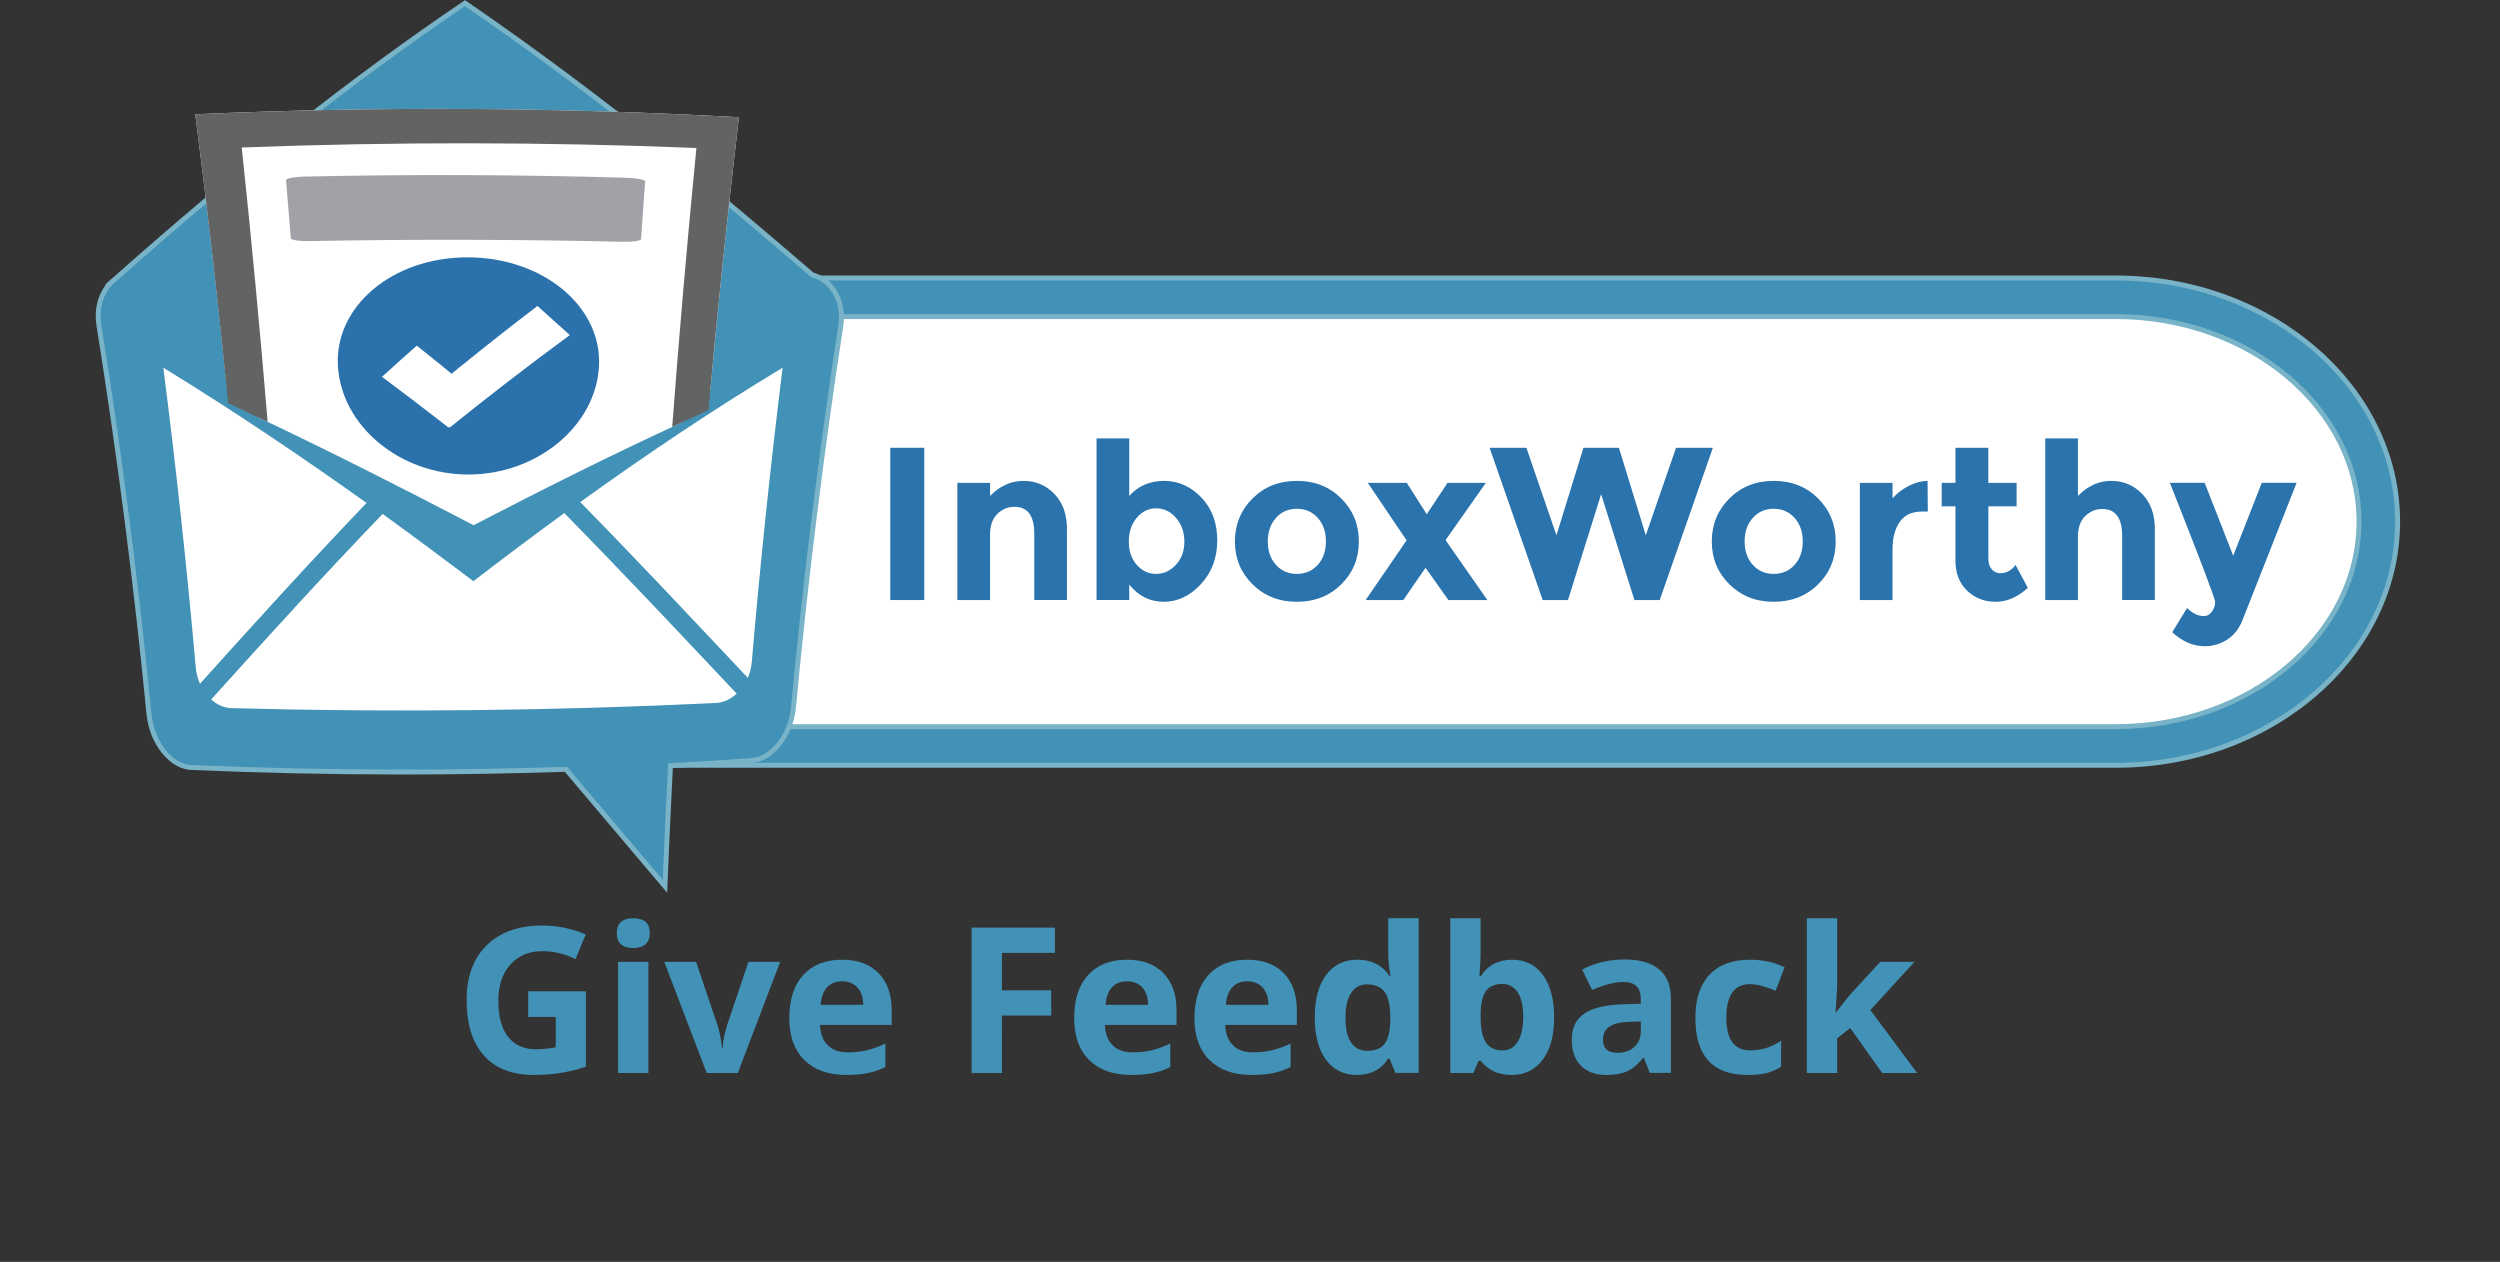 <?xml version="1.0" encoding="utf-8"?>
<!-- Generator: Adobe Illustrator 16.0.0, SVG Export Plug-In . SVG Version: 6.00 Build 0)  -->
<!DOCTYPE svg PUBLIC "-//W3C//DTD SVG 1.1//EN" "http://www.w3.org/Graphics/SVG/1.1/DTD/svg11.dtd">
<svg version="1.1" id="Layer_1" xmlns="http://www.w3.org/2000/svg" xmlns:xlink="http://www.w3.org/1999/xlink" x="0px" y="0px"
	 width="252.936px" height="127.667px" viewBox="0 0 252.936 127.667" enable-background="new 0 0 252.936 127.667"
	 xml:space="preserve">
<rect x="0" y="0" width="252.936" height="127.667" fill="#333333" stroke="none"/>
<g>
	<path fill="#FFFFFF" d="M240.62,52.776c0,12.533-11.895,22.695-26.557,22.695H47.402c-14.664,0-26.554-10.162-26.554-22.695l0,0
		c0-12.536,11.89-22.698,26.554-22.698h166.666C228.73,30.078,240.62,40.24,240.62,52.776L240.62,52.776z"/>
	<g>
		<path fill="#4192B6" d="M214.068,77.427H47.402c-15.718,0-28.508-11.059-28.508-24.648c0-13.595,12.791-24.651,28.508-24.651
			h166.666c15.727,0,28.51,11.057,28.51,24.651C242.573,66.369,229.79,77.427,214.068,77.427z M47.402,32.03
			c-13.562,0-24.601,9.307-24.601,20.746s11.036,20.742,24.601,20.742h166.666c13.566,0,24.604-9.303,24.604-20.742
			S227.636,32.03,214.068,32.03H47.402z"/>
		<path fill="#79B3C7" d="M214.068,77.677H47.402c-15.857,0-28.758-11.169-28.758-24.898c0-13.73,12.901-24.901,28.758-24.901
			h166.666c15.858,0,28.76,11.17,28.76,24.901C242.823,66.508,229.922,77.677,214.068,77.677z M47.402,28.378
			c-15.582,0-28.258,10.946-28.258,24.401c0,13.453,12.676,24.398,28.258,24.398h166.666c15.578,0,28.256-10.945,28.26-24.398
			c0-13.455-12.678-24.401-28.26-24.401H47.402z M214.068,73.768H47.402c-13.703,0-24.851-9.417-24.851-20.992
			c0-11.577,11.148-20.996,24.851-20.996h166.666c13.705,0,24.854,9.419,24.854,20.996
			C238.922,64.351,227.773,73.768,214.068,73.768z M47.402,32.28c-13.427,0-24.351,9.194-24.351,20.496
			c0,11.299,10.924,20.492,24.351,20.492h166.666c13.429,0,24.354-9.193,24.354-20.492c0-11.302-10.926-20.496-24.354-20.496H47.402
			z"/>
	</g>
</g>
<g>
	<path fill="#2A73AD" d="M90.074,45.303h3.438v15.406h-3.438V45.303z"/>
	<path fill="#2A73AD" d="M100.168,54.098v6.611H96.86V48.852h3.309v1.321c1-1.013,2.121-1.52,3.371-1.52
		c1.248,0,2.294,0.441,3.141,1.324c0.846,0.881,1.266,2.061,1.266,3.525v7.206h-3.304v-6.7c0-1.819-0.671-2.732-2.007-2.732
		c-0.66,0-1.238,0.238-1.727,0.715C100.413,52.469,100.168,53.172,100.168,54.098z"/>
	<path fill="#2A73AD" d="M117.777,48.653c1.442,0,2.695,0.564,3.771,1.685c1.074,1.124,1.606,2.568,1.606,4.331
		c0,1.763-0.552,3.24-1.65,4.43c-1.104,1.19-2.354,1.785-3.757,1.785c-1.406,0-2.568-0.58-3.496-1.743v1.566h-3.309V44.354h3.309
		v5.818C115.162,49.16,116.337,48.653,117.777,48.653z M114.206,54.792c0,0.96,0.27,1.747,0.806,2.359
		c0.537,0.609,1.188,0.913,1.95,0.913s1.434-0.304,2.005-0.913c0.574-0.612,0.861-1.396,0.861-2.348
		c0-0.956-0.283-1.759-0.844-2.404c-0.557-0.648-1.227-0.97-2.004-0.97c-0.776,0-1.436,0.321-1.973,0.959
		C114.475,53.03,114.206,53.828,114.206,54.792z"/>
	<path fill="#2A73AD" d="M137.481,54.78c0,1.721-0.594,3.168-1.785,4.343c-1.188,1.176-2.684,1.762-4.484,1.762
		c-1.798,0-3.294-0.586-4.483-1.762c-1.188-1.175-1.786-2.622-1.786-4.343c0-1.72,0.598-3.168,1.786-4.354
		c1.189-1.184,2.688-1.773,4.483-1.773c1.804,0,3.297,0.59,4.484,1.773C136.886,51.612,137.481,53.061,137.481,54.78z
		 M128.269,54.78c0,0.968,0.274,1.759,0.826,2.371c0.549,0.609,1.255,0.913,2.112,0.913s1.564-0.304,2.118-0.913
		c0.551-0.612,0.822-1.403,0.822-2.371c0-0.972-0.271-1.763-0.822-2.381c-0.554-0.617-1.261-0.924-2.118-0.924
		s-1.563,0.307-2.112,0.924C128.543,53.02,128.269,53.809,128.269,54.78z"/>
	<path fill="#2A73AD" d="M142.328,48.852l2.023,3.175l2.102-3.175h3.877l-4.077,5.794l4.229,6.063h-3.942l-2.313-3.264l-2.248,3.264
		h-3.812l4.144-6.04l-3.925-5.815h3.945L142.328,48.852L142.328,48.852z"/>
	<path fill="#2A73AD" d="M157.472,54.163l2.733-8.86h3.589l2.717,8.86l3.061-8.86h3.729l-5.38,15.406h-2.56l-3.367-10.712
		l-3.354,10.712h-2.558l-5.375-15.406h3.725L157.472,54.163z"/>
	<path fill="#2A73AD" d="M185.725,54.78c0,1.721-0.593,3.168-1.785,4.343c-1.188,1.176-2.686,1.762-4.48,1.762
		c-1.805,0-3.294-0.586-4.485-1.762c-1.188-1.175-1.785-2.622-1.785-4.343c0-1.72,0.599-3.168,1.785-4.354
		c1.191-1.184,2.687-1.773,4.485-1.773c1.798,0,3.294,0.59,4.48,1.773C185.131,51.612,185.725,53.061,185.725,54.78z M176.511,54.78
		c0,0.968,0.276,1.759,0.83,2.371c0.547,0.609,1.255,0.913,2.114,0.913c0.856,0,1.562-0.304,2.111-0.913
		c0.553-0.612,0.826-1.403,0.826-2.371c0-0.972-0.273-1.763-0.826-2.381c-0.553-0.617-1.255-0.924-2.111-0.924
		c-0.859,0-1.567,0.307-2.114,0.924C176.787,53.02,176.511,53.809,176.511,54.78z"/>
	<path fill="#2A73AD" d="M194.407,51.76c-0.983,0-1.724,0.353-2.204,1.048c-0.484,0.699-0.727,1.622-0.727,2.769v5.133h-3.306
		V48.852h3.306v1.562c0.424-0.483,0.956-0.894,1.599-1.233c0.637-0.337,1.286-0.513,1.947-0.529l0.022,3.106h-0.644v0.002H194.407z"
		/>
	<path fill="#2A73AD" d="M201.172,51.229v5.313c0,0.458,0.117,0.814,0.354,1.067c0.234,0.258,0.516,0.388,0.837,0.388
		c0.618,0,1.144-0.28,1.566-0.837l1.233,2.315c-1.028,0.938-2.111,1.41-3.253,1.41c-1.14,0-2.104-0.377-2.89-1.126
		c-0.783-0.749-1.179-1.769-1.179-3.064v-5.467h-1.387v-2.376h1.387v-3.549h3.328v3.549h2.861v2.376L201.172,51.229L201.172,51.229z
		"/>
	<path fill="#2A73AD" d="M210.234,54.315v6.394h-3.306V44.354h3.306v5.818c0.998-1.013,2.119-1.52,3.359-1.52
		s2.289,0.441,3.141,1.324c0.854,0.881,1.281,2.061,1.281,3.525v7.206h-3.307v-6.481c0-1.819-0.67-2.729-2.004-2.729
		c-0.666,0-1.24,0.239-1.731,0.715C210.479,52.689,210.234,53.391,210.234,54.315z"/>
	<path fill="#2A73AD" d="M223.057,65.38c-1.159,0-2.254-0.471-3.284-1.413l1.499-2.449c0.562,0.545,1.133,0.816,1.721,0.816
		c0.312,0,0.569-0.152,0.795-0.453c0.219-0.3,0.33-0.622,0.33-0.96c0-0.337-1.528-4.362-4.584-12.074h3.521l2.888,7.382l2.891-7.382
		h3.524l-5.507,13.973c-0.325,0.805-0.83,1.437-1.509,1.886C224.656,65.158,223.899,65.38,223.057,65.38z"/>
</g>
<g>
	<g>
		<g>
			<path fill="#4192B6" d="M82.18,27.808C71.748,18.792,60.203,9.335,47.047,0.317C33.714,9.341,22.06,18.99,11.569,28.296
				c-0.146,0.114-0.286,0.232-0.417,0.367c-0.051,0.046-0.104,0.092-0.152,0.138c0.008,0.007,0.015,0.014,0.021,0.021
				c-0.854,0.998-1.273,2.464-1.01,4.092c2.1,13.119,3.787,26.229,5.065,39.339c0.281,2.869,2.183,5.291,4.262,5.395
				c12.631,0.547,25.271,0.604,37.92,0.186c3.434,4.041,6.763,8.002,10.021,11.84c0.161-4.067,0.352-8.141,0.56-12.213
				c2.729-0.146,5.47-0.313,8.206-0.508c2.085-0.146,3.97-2.562,4.236-5.385c1.206-12.863,2.808-25.724,4.785-38.578
				C85.46,30.496,84.21,28.348,82.18,27.808z"/>
			<path fill="#79B3C7" d="M67.502,90.324l-0.415-0.488c-1.532-1.805-3.079-3.636-4.645-5.49c-1.741-2.06-3.505-4.147-5.297-6.258
				c-5.481,0.18-11.022,0.271-16.473,0.271c-7.106,0-14.288-0.154-21.346-0.46c-2.189-0.109-4.207-2.63-4.5-5.62
				c-1.272-13.051-2.976-26.282-5.063-39.324c-0.249-1.539,0.084-3.022,0.917-4.109l-0.044-0.042l0.348-0.325
				c0.126-0.132,0.276-0.257,0.43-0.378C24.287,16.681,35.569,7.784,46.907,0.11l0.141-0.095l0.14,0.096
				c14.232,9.755,26.237,19.801,35.112,27.471c2.153,0.606,3.417,2.886,3.011,5.447c-1.983,12.892-3.593,25.866-4.783,38.562
				c-0.278,2.941-2.282,5.458-4.468,5.61c-2.566,0.183-5.252,0.35-7.985,0.496c-0.222,4.356-0.401,8.279-0.548,11.985L67.502,90.324
				z M57.369,77.58l0.078,0.092c1.82,2.142,3.61,4.261,5.376,6.352c1.425,1.687,2.834,3.354,4.229,5
				c0.145-3.584,0.32-7.378,0.534-11.575l0.011-0.225l0.225-0.013c2.808-0.149,5.567-0.32,8.202-0.507
				c1.953-0.137,3.749-2.451,4.005-5.159c1.191-12.705,2.802-25.689,4.787-38.592c0.369-2.327-0.768-4.388-2.702-4.902l-0.099-0.053
				c-8.84-7.641-20.797-17.651-34.97-27.377c-11.272,7.64-22.498,16.498-35.312,27.863c-0.148,0.117-0.28,0.227-0.403,0.354
				l-0.122,0.147c-0.846,0.989-1.193,2.407-0.953,3.89c2.089,13.053,3.794,26.293,5.068,39.355c0.27,2.753,2.076,5.072,4.025,5.169
				c7.049,0.306,14.224,0.46,21.323,0.46c5.485,0,11.062-0.092,16.577-0.274L57.369,77.58z"/>
		</g>
		<path fill="#FFFFFF" d="M20.232,69.181c-0.225-0.51-0.375-1.062-0.426-1.639c-0.893-10.104-1.986-20.217-3.283-30.339
			c7.232,4.43,14.062,9.046,20.563,13.683C31.129,57.104,25.557,63.263,20.232,69.181z"/>
		<path fill="#FFFFFF" d="M23.416,71.646c-0.743-0.016-1.454-0.344-2.05-0.879c5.476-6.068,11.208-12.392,17.345-18.769
			c3.135,2.271,6.188,4.544,9.184,6.802c2.993-2.299,6.06-4.602,9.194-6.889c6.169,6.275,11.938,12.43,17.446,18.27
			c-0.604,0.555-1.319,0.904-2.08,0.941C56.096,71.912,39.75,72.091,23.416,71.646z"/>
		<path fill="#FFFFFF" d="M58.706,50.795c6.47-4.659,13.269-9.247,20.475-13.593c-1.234,9.939-2.273,19.875-3.122,29.807
			c-0.05,0.555-0.188,1.084-0.397,1.574C70.3,62.896,64.694,56.907,58.706,50.795z"/>
		<g>
			<g>
				<path fill="#FFFFFF" d="M69.505,37.418c-3.104-0.12-6.201-0.231-9.306-0.333c-1.364,4.927-6.745,10.721-12.938,10.754
					c-6.271,0.02-11.739-5.659-13.073-10.718c-2.828,0.006-5.65,0.021-8.479,0.044c0.146,1.692,0.298,3.384,0.438,5.075
					c7.56,3.575,14.792,7.26,21.768,10.899c6.766-3.517,13.775-7.029,21.09-10.405C69.166,40.964,69.333,39.19,69.505,37.418z"/>
			</g>
			<g>
				<g>
					<path fill="#FFFFFF" d="M71.863,39.47c0.847-9.193,1.812-18.396,2.896-27.607c-18.351-1.022-36.685-1.117-55.002-0.299
						c1.194,9.21,2.252,18.409,3.178,27.597"/>
					<path fill="#626363" d="M71.679,41.497c-1.229,0.562-2.454,1.129-3.669,1.699c0.707-9.396,1.523-18.803,2.449-28.222
						c-15.358-0.621-30.693-0.631-46.002-0.051c0.984,9.267,1.857,18.52,2.622,27.76c-1.323-0.637-2.657-1.27-4-1.898
						c-0.958-9.728-2.064-19.468-3.322-29.221c18.318-0.818,36.652-0.724,55.002,0.299C73.592,21.751,72.564,31.63,71.679,41.497z"
						/>
				</g>
				<path fill="#2B72AD" d="M60.601,37.085c0.346-6-5.579-11.024-13.264-11.05c-7.688-0.013-13.547,5.018-13.146,11.068
					c0.397,6.045,6.312,10.929,13.249,10.908C54.389,47.976,60.263,43.084,60.601,37.085z"/>
				<g>
					<g>
						<path fill="#0F79AC" d="M45.2,42.019c3.517-2.666,7.14-5.323,10.884-7.942"/>
						<path fill="#FFFFFF" d="M45.486,43.267c-0.53-1.316-1.073-2.632-1.63-3.948c3.396-2.807,6.896-5.604,10.521-8.363
							c1.104,0.983,2.191,1.967,3.271,2.949C53.443,36.986,49.396,40.121,45.486,43.267z"/>
					</g>
					<g>
						<path fill="#0F79AC" d="M40.325,38.533c1.54,1.127,3.062,2.258,4.562,3.389"/>
						<path fill="#FFFFFF" d="M45.397,43.269c-2.206-1.718-4.456-3.436-6.751-5.146c1.16-1.052,2.334-2.103,3.523-3.152
							c1.491,1.188,2.962,2.38,4.412,3.571C46.18,40.117,45.785,41.692,45.397,43.269z"/>
					</g>
				</g>
				<path fill="#A3A0A8" d="M64.859,24.182c-0.014,0.18-0.812,0.305-1.794,0.281c-10.621-0.245-21.23-0.267-31.844-0.069
					c-0.979,0.016-1.784-0.111-1.798-0.291c-0.158-1.954-0.319-3.909-0.485-5.864c-0.017-0.18,0.786-0.347,1.787-0.372
					c10.91-0.24,21.826-0.201,32.749,0.122c1.006,0.029,1.812,0.201,1.797,0.379C65.13,20.306,64.992,22.244,64.859,24.182z"/>
			</g>
		</g>
	</g>
</g>
<g>
	<path fill="#4192B6" d="M53.444,100.298h5.834v7.625c-0.944,0.309-1.835,0.525-2.669,0.647c-0.835,0.122-1.689,0.187-2.561,0.187
		c-2.218,0-3.915-0.65-5.083-1.957c-1.17-1.305-1.755-3.176-1.755-5.617c0-2.372,0.679-4.223,2.037-5.553
		c1.357-1.328,3.239-1.991,5.647-1.991c1.507,0,2.963,0.305,4.364,0.905l-1.036,2.496c-1.074-0.539-2.188-0.805-3.349-0.805
		c-1.35,0-2.429,0.453-3.239,1.357c-0.811,0.906-1.216,2.121-1.216,3.65c0,1.596,0.326,2.813,0.979,3.653
		c0.651,0.843,1.604,1.265,2.852,1.265c0.648,0,1.311-0.068,1.979-0.201v-3.069h-2.787L53.444,100.298L53.444,100.298z"/>
	<path fill="#4192B6" d="M62.406,94.404c0-0.999,0.555-1.499,1.669-1.499c1.113,0,1.67,0.5,1.67,1.499
		c0,0.477-0.141,0.848-0.417,1.112c-0.278,0.265-0.695,0.397-1.253,0.397C62.961,95.916,62.406,95.41,62.406,94.404z
		 M65.604,108.558h-3.068V97.314h3.068V108.558z"/>
	<path fill="#4192B6" d="M71.496,108.558l-4.285-11.244h3.21l2.171,6.406c0.242,0.812,0.394,1.58,0.454,2.306h0.062
		c0.032-0.644,0.184-1.411,0.454-2.306l2.162-6.406h3.209l-4.284,11.244H71.496z"/>
	<path fill="#4192B6" d="M85.629,108.757c-1.812,0-3.225-0.502-4.244-1.502c-1.021-0.998-1.529-2.412-1.529-4.243
		c0-1.884,0.471-3.339,1.412-4.369c0.941-1.026,2.245-1.545,3.908-1.545c1.591,0,2.827,0.452,3.711,1.358s1.327,2.158,1.327,3.752
		v1.487h-7.251c0.032,0.873,0.292,1.554,0.774,2.044c0.483,0.488,1.16,0.733,2.031,0.733c0.677,0,1.316-0.07,1.921-0.212
		c0.604-0.141,1.233-0.366,1.892-0.676v2.373c-0.537,0.268-1.11,0.469-1.722,0.599C87.251,108.692,86.506,108.757,85.629,108.757z
		 M85.196,99.283c-0.649,0-1.16,0.207-1.528,0.619c-0.369,0.411-0.581,0.997-0.635,1.756h4.306
		c-0.015-0.759-0.213-1.345-0.595-1.756C86.362,99.49,85.845,99.283,85.196,99.283z"/>
	<path fill="#4192B6" d="M101.369,108.558H98.3V93.852h8.428v2.556h-5.361v3.788h4.987v2.548h-4.987L101.369,108.558
		L101.369,108.558z"/>
	<path fill="#4192B6" d="M114.453,108.757c-1.812,0-3.225-0.502-4.245-1.502c-1.021-0.998-1.529-2.412-1.529-4.243
		c0-1.884,0.471-3.339,1.412-4.369c0.941-1.026,2.245-1.545,3.908-1.545c1.59,0,2.828,0.452,3.711,1.358
		c0.884,0.906,1.327,2.158,1.327,3.752v1.487h-7.252c0.033,0.873,0.292,1.554,0.775,2.044c0.483,0.488,1.16,0.733,2.031,0.733
		c0.677,0,1.316-0.07,1.921-0.212c0.605-0.141,1.233-0.366,1.891-0.676v2.373c-0.537,0.268-1.11,0.469-1.72,0.599
		C116.075,108.692,115.332,108.757,114.453,108.757z M114.02,99.283c-0.649,0-1.161,0.207-1.528,0.619
		c-0.369,0.411-0.581,0.997-0.636,1.756h4.307c-0.015-0.759-0.212-1.345-0.595-1.756C115.188,99.49,114.672,99.283,114.02,99.283z"
		/>
	<path fill="#4192B6" d="M126.623,108.757c-1.812,0-3.226-0.502-4.245-1.502c-1.02-0.998-1.529-2.412-1.529-4.243
		c0-1.884,0.471-3.339,1.413-4.369c0.941-1.026,2.245-1.545,3.907-1.545c1.59,0,2.828,0.452,3.711,1.358
		c0.884,0.906,1.327,2.158,1.327,3.752v1.487h-7.25c0.031,0.873,0.292,1.554,0.773,2.044c0.483,0.488,1.161,0.733,2.031,0.733
		c0.678,0,1.318-0.07,1.921-0.212c0.604-0.141,1.234-0.366,1.891-0.676v2.373c-0.536,0.268-1.11,0.469-1.722,0.599
		C128.246,108.692,127.502,108.757,126.623,108.757z M126.19,99.283c-0.648,0-1.16,0.207-1.528,0.619
		c-0.367,0.411-0.58,0.997-0.634,1.756h4.306c-0.015-0.759-0.212-1.345-0.596-1.756C127.358,99.49,126.841,99.283,126.19,99.283z"/>
	<path fill="#4192B6" d="M137.264,108.757c-1.32,0-2.357-0.514-3.114-1.541c-0.752-1.023-1.13-2.447-1.13-4.266
		c0-1.843,0.383-3.277,1.151-4.311c0.767-1.025,1.826-1.544,3.173-1.544c1.413,0,2.495,0.548,3.238,1.647h0.101
		c-0.154-0.836-0.231-1.586-0.231-2.242v-3.601h3.077v15.649h-2.354l-0.596-1.456h-0.13
		C139.754,108.207,138.693,108.757,137.264,108.757z M138.34,106.314c0.785,0,1.359-0.229,1.725-0.684
		c0.366-0.457,0.566-1.231,0.599-2.325v-0.33c0-1.207-0.185-2.072-0.558-2.595c-0.371-0.523-0.979-0.787-1.814-0.787
		c-0.688,0-1.215,0.291-1.597,0.871c-0.38,0.582-0.566,1.422-0.566,2.529s0.188,1.937,0.572,2.488
		C137.083,106.039,137.629,106.314,138.34,106.314z"/>
	<path fill="#4192B6" d="M152.994,97.101c1.326,0,2.365,0.518,3.117,1.554c0.751,1.035,1.126,2.456,1.126,4.261
		c0,1.856-0.388,3.295-1.162,4.315c-0.775,1.021-1.83,1.528-3.164,1.528c-1.319,0-2.357-0.48-3.107-1.439h-0.213l-0.513,1.238
		h-2.345v-15.65h3.069v3.643c0,0.461-0.04,1.203-0.12,2.222h0.12C150.523,97.658,151.586,97.101,152.994,97.101z M152.009,99.553
		c-0.758,0-1.312,0.233-1.658,0.698c-0.351,0.467-0.532,1.235-0.546,2.31v0.331c0,1.21,0.179,2.074,0.539,2.598
		c0.359,0.522,0.928,0.784,1.705,0.784c0.631,0,1.13-0.288,1.503-0.871c0.371-0.579,0.557-1.422,0.557-2.528
		c0-1.105-0.188-1.936-0.562-2.488C153.17,99.832,152.66,99.553,152.009,99.553z"/>
	<path fill="#4192B6" d="M166.914,108.558l-0.595-1.531h-0.08c-0.518,0.65-1.049,1.104-1.597,1.354
		c-0.547,0.254-1.26,0.379-2.135,0.379c-1.079,0-1.931-0.311-2.551-0.928c-0.619-0.617-0.93-1.496-0.93-2.636
		c0-1.192,0.416-2.073,1.253-2.64c0.834-0.568,2.094-0.883,3.777-0.941l1.949-0.061v-0.493c0-1.14-0.583-1.71-1.748-1.71
		c-0.898,0-1.956,0.271-3.171,0.816l-1.015-2.074c1.294-0.678,2.729-1.018,4.305-1.018c1.507,0,2.664,0.327,3.469,0.985
		c0.805,0.655,1.207,1.655,1.207,2.996v7.491h-2.142v0.01H166.914z M166.011,103.346l-1.188,0.04
		c-0.893,0.025-1.557,0.188-1.991,0.482c-0.438,0.295-0.653,0.744-0.653,1.348c0,0.867,0.498,1.299,1.489,1.299
		c0.711,0,1.277-0.206,1.703-0.612c0.427-0.405,0.641-0.952,0.641-1.629L166.011,103.346L166.011,103.346z"/>
	<path fill="#4192B6" d="M176.78,108.757c-3.5,0-5.25-1.924-5.25-5.764c0-1.912,0.478-3.369,1.43-4.379
		c0.952-1.011,2.314-1.515,4.095-1.515c1.301,0,2.465,0.255,3.501,0.765l-0.905,2.373c-0.483-0.193-0.933-0.354-1.349-0.479
		c-0.417-0.122-0.834-0.186-1.247-0.186c-1.597,0-2.396,1.133-2.396,3.399c0,2.198,0.798,3.299,2.396,3.299
		c0.591,0,1.135-0.077,1.638-0.233c0.506-0.16,1.008-0.406,1.51-0.74v2.623c-0.496,0.315-0.996,0.535-1.503,0.656
		C178.19,108.697,177.551,108.757,176.78,108.757z"/>
	<path fill="#4192B6" d="M185.751,102.441l1.339-1.71l3.146-3.417h3.459l-4.465,4.878l4.738,6.366h-3.539l-3.239-4.557l-1.315,1.058
		v3.501h-3.068V92.908h3.068v6.98l-0.163,2.553H185.751z"/>
</g>
</svg>
